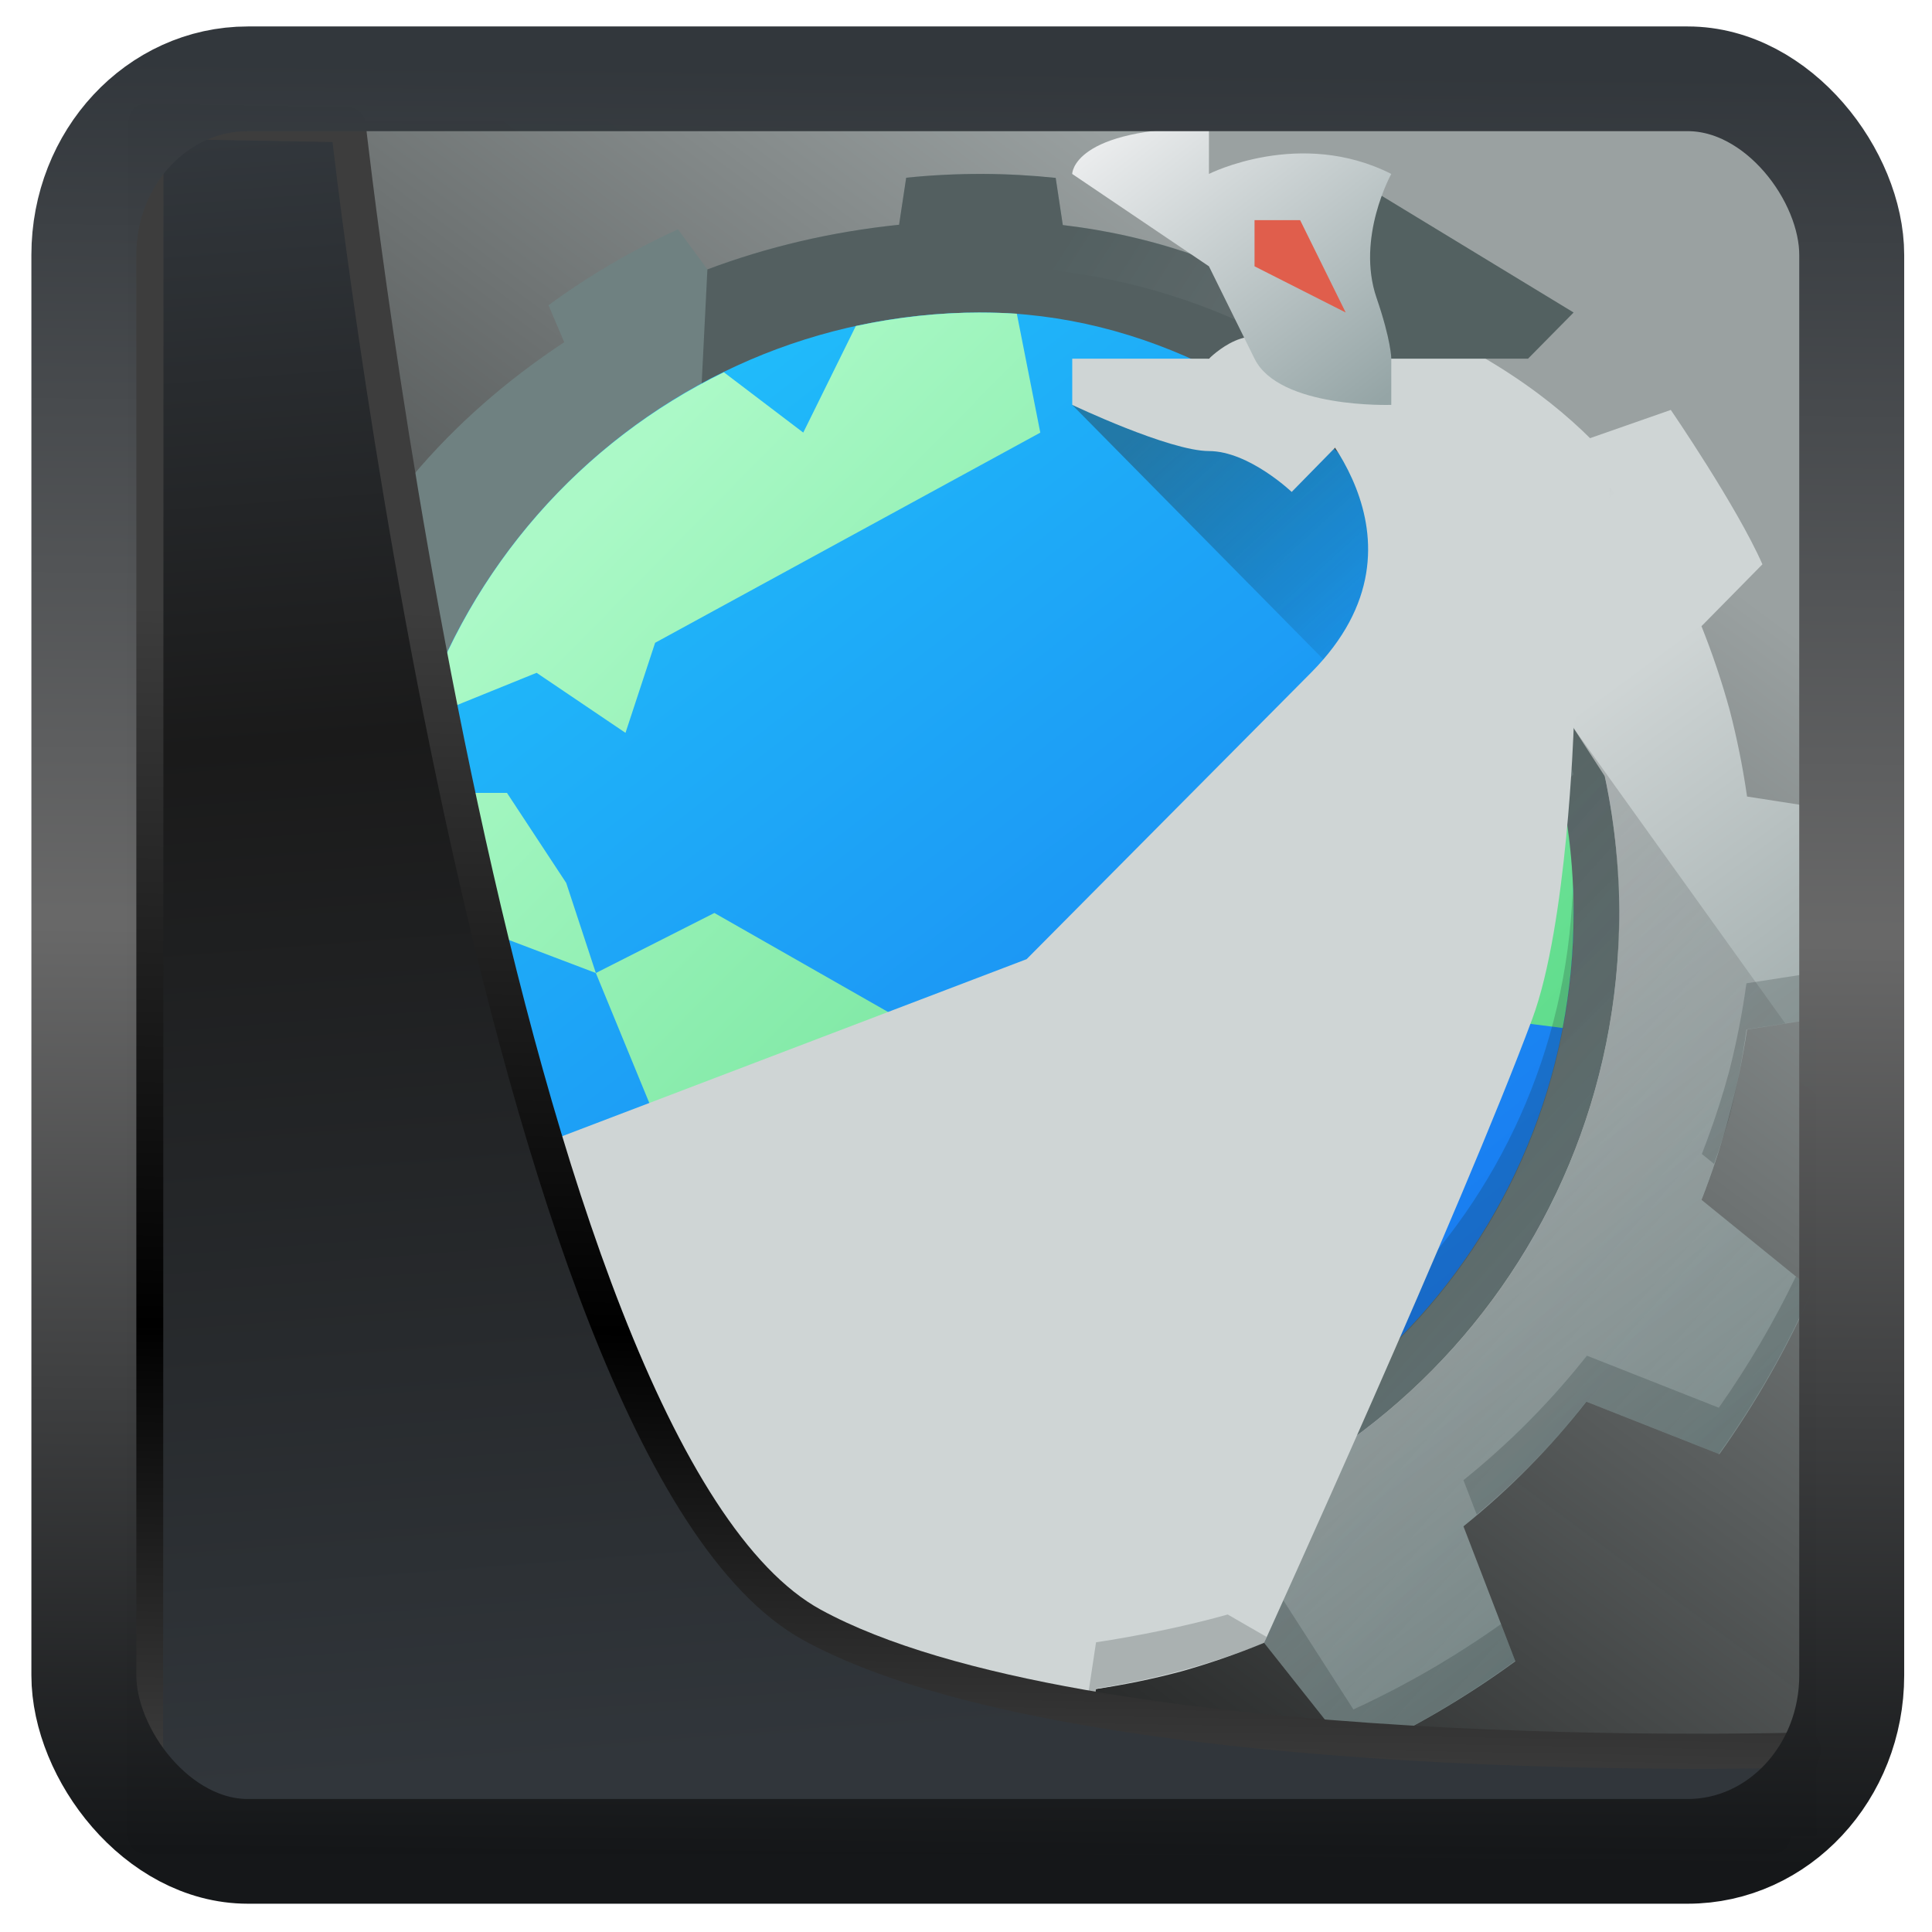 <?xml version="1.0" encoding="UTF-8" standalone="no"?>
<!-- Created with Inkscape (http://www.inkscape.org/) -->

<svg
   width="32"
   height="32"
   version="1.1"
   viewBox="0 0 32 32"
   id="svg22"
   xmlns:xlink="http://www.w3.org/1999/xlink"
   xmlns="http://www.w3.org/2000/svg"
   xmlns:svg="http://www.w3.org/2000/svg">
  <defs
     id="defs12">
    <linearGradient
       id="linearGradient917">
      <stop
         style="stop-color:#000000;stop-opacity:0.996"
         offset="0"
         id="stop913" />
      <stop
         style="stop-color:#9aa1a1;stop-opacity:1"
         offset="1"
         id="stop915" />
    </linearGradient>
    <linearGradient
       id="linearGradient1005-3-3"
       x1="5.253"
       x2="9.382"
       y1="15.383"
       y2="2.942"
       gradientTransform="matrix(1,0,0,1,1.632,-0.617)"
       gradientUnits="userSpaceOnUse">
      <stop
         stop-color="#fa8200"
         offset="0"
         id="stop2" />
      <stop
         stop-color="#ff9600"
         offset=".37"
         id="stop4" />
      <stop
         stop-color="#ffb400"
         offset="1"
         id="stop6" />
    </linearGradient>
    <filter
       id="filter4014"
       x="-0.062"
       y="-0.058"
       width="1.125"
       height="1.115"
       color-interpolation-filters="sRGB">
      <feGaussianBlur
         stdDeviation="1.094"
         id="feGaussianBlur9" />
    </filter>
    <linearGradient
       xlink:href="#linearGradient3487"
       id="linearGradient3403"
       gradientUnits="userSpaceOnUse"
       x1="6.949"
       y1="4.555"
       x2="11.215"
       y2="59.052" />
    <linearGradient
       id="linearGradient3487">
      <stop
         style="stop-color:#32373c;stop-opacity:1"
         offset="0"
         id="stop3481" />
      <stop
         id="stop3483"
         offset="0.368"
         style="stop-color:#1a1a1a;stop-opacity:1" />
      <stop
         style="stop-color:#31363b;stop-opacity:1"
         offset="1"
         id="stop3485" />
    </linearGradient>
    <linearGradient
       xlink:href="#linearGradient20604"
       id="linearGradient20558"
       gradientUnits="userSpaceOnUse"
       x1="25.802"
       y1="20.374"
       x2="25.111"
       y2="58.913" />
    <linearGradient
       id="linearGradient20604">
      <stop
         id="stop20598"
         offset="0"
         style="stop-color:#3d3d3d;stop-opacity:1" />
      <stop
         style="stop-color:#000000;stop-opacity:1"
         offset="0.618"
         id="stop20600" />
      <stop
         id="stop20602"
         offset="1"
         style="stop-color:#3d3d3d;stop-opacity:1" />
    </linearGradient>
    <filter
       style="color-interpolation-filters:sRGB"
       id="filter20720"
       x="-0.017"
       y="-0.016"
       width="1.034"
       height="1.033">
      <feGaussianBlur
         stdDeviation="0.147"
         id="feGaussianBlur20722" />
    </filter>
    <linearGradient
       gradientTransform="translate(0.361,-0.13)"
       xlink:href="#linearGradient4555"
       id="linearGradient4557"
       x1="43.5"
       y1="64.012"
       x2="44.142"
       y2="0.306"
       gradientUnits="userSpaceOnUse" />
    <linearGradient
       id="linearGradient4555">
      <stop
         style="stop-color:#141618;stop-opacity:1"
         offset="0"
         id="stop4551" />
      <stop
         id="stop4559"
         offset="0.518"
         style="stop-color:#686868;stop-opacity:1" />
      <stop
         style="stop-color:#31363b;stop-opacity:1"
         offset="1"
         id="stop4553" />
    </linearGradient>
    <filter
       style="color-interpolation-filters:sRGB"
       id="filter4601"
       x="-0.03"
       width="1.06"
       y="-0.03"
       height="1.06">
      <feGaussianBlur
         stdDeviation="0.015"
         id="feGaussianBlur4603" />
    </filter>
    <linearGradient
       xlink:href="#linearGradient917"
       id="linearGradient919"
       x1="7.401"
       y1="41.743"
       x2="33.063"
       y2="7.107"
       gradientUnits="userSpaceOnUse"
       gradientTransform="scale(0.665)" />
    <linearGradient
       xlink:href="#e"
       id="g"
       y1="12.375"
       x1="13.938"
       y2="28.542"
       x2="28.495"
       gradientUnits="userSpaceOnUse" />
    <linearGradient
       id="e"
       y1="24.827"
       x1="10.281"
       y2="7.355"
       x2="3.574"
       gradientUnits="userSpaceOnUse"
       gradientTransform="matrix(-0.966,0.259,-0.259,-0.966,53.39,40.971)">
      <stop
         stop-color="#cfd5d5"
         id="stop6984" />
      <stop
         offset="1"
         stop-color="#6f8181"
         id="stop6986" />
    </linearGradient>
    <linearGradient
       xlink:href="#c"
       id="j"
       x1="29.654"
       x2="19.887"
       gradientUnits="userSpaceOnUse" />
    <linearGradient
       id="c"
       y1="23"
       x1="24"
       y2="39"
       x2="40"
       gradientUnits="userSpaceOnUse">
      <stop
         stop-color="#292c2f"
         id="stop6974" />
      <stop
         offset="1"
         stop-opacity="0"
         id="stop6976" />
    </linearGradient>
    <linearGradient
       y2="39"
       x2="40"
       y1="23"
       x1="24"
       gradientUnits="userSpaceOnUse"
       id="linearGradient7090"
       xlink:href="#c" />
    <linearGradient
       id="b"
       y1="32.721"
       y2="12.32"
       x1="33.405"
       gradientUnits="userSpaceOnUse"
       x2="17.759">
      <stop
         stop-color="#197cf1"
         id="stop6969" />
      <stop
         offset="1"
         stop-color="#20bcfa"
         id="stop6971" />
    </linearGradient>
    <linearGradient
       id="a"
       y1="12.997"
       y2="32.13"
       x1="17.428"
       x2="36.551"
       gradientUnits="userSpaceOnUse">
      <stop
         stop-color="#abf9c7"
         id="stop6964" />
      <stop
         offset="1"
         stop-color="#54d883"
         id="stop6966" />
    </linearGradient>
    <linearGradient
       y2="7.355"
       x2="3.574"
       y1="24.827"
       x1="10.281"
       gradientTransform="matrix(-0.966,0.259,-0.259,-0.966,53.39,40.971)"
       gradientUnits="userSpaceOnUse"
       id="linearGradient7092"
       xlink:href="#e" />
    <linearGradient
       xlink:href="#c"
       id="h"
       y1="30.991"
       x1="28.476"
       y2="41"
       x2="39.592"
       gradientUnits="userSpaceOnUse" />
    <linearGradient
       xlink:href="#c"
       id="i"
       y1="13"
       x1="28"
       y2="19"
       x2="33.402"
       gradientUnits="userSpaceOnUse" />
    <linearGradient
       xlink:href="#e"
       id="f"
       y1="20.947"
       x1="36.16"
       y2="39.03"
       x2="49.3"
       gradientUnits="userSpaceOnUse" />
    <linearGradient
       id="d"
       y1="12.911"
       x1="32.776"
       y2="6.084"
       x2="27.52"
       gradientUnits="userSpaceOnUse">
      <stop
         stop-color="#95a5a6"
         id="stop6979" />
      <stop
         offset="1"
         stop-color="#eff0f1"
         id="stop6981" />
    </linearGradient>
  </defs>
  <rect
     style="display:inline;fill:url(#linearGradient919);fill-opacity:1;fill-rule:evenodd;stroke:none;stroke-width:0.617;stroke-linejoin:round;stroke-miterlimit:7.8"
     id="rect1192"
     width="27.986"
     height="28.404"
     x="2.103"
     y="2.007"
     ry="0" />
  <g
     transform="matrix(0.755,0,0,0.765,-1.871,-3.239)"
     id="g7088">
    <g
       style="color:#000000"
       id="g7004">
      <circle
         style="fill:#6f8181;stroke-width:3;stroke-linecap:round;stroke-linejoin:round"
         cx="29.394"
         cy="16.971"
         r="14.381"
         transform="rotate(15)"
         id="circle6996" />
      <path
         style="color-interpolation:sRGB;color-interpolation-filters:linearRGB;fill:url(#g);fill-rule:evenodd;color-rendering:auto;image-rendering:auto;shape-rendering:auto;text-rendering:auto"
         d="M 24.04,8 C 23.478,7.998 22.917,8.025 22.358,8.082 L 22.202,9.1 c -1.49,0.152 -2.897,0.482 -4.205,0.967 L 17.351,9.2 c -1,0.449 -1.952,0.999 -2.84,1.643 l 0.345,0.8 c -1.259,0.82 -2.387,1.79 -3.33,2.9 l -1.289,-0.502 c -0.683,0.945 -1.268,1.957 -1.744,3.02 l 0.928,0.744 c -0.6,1.27 -1.027,2.623 -1.24,4.03 l -2.084,0.32 c -0.128,1.226 -0.13,2.463 -0.006,3.689 l 2.041,0.311 c 0.929,8.368 7.211,14.844 15.867,14.844 9.389,0 14,-7.611 14,-17 0,7.732 -6.268,14 -14,14 -7.732,0 -14,-6.268 -14,-14 0,-7.732 6.268,-14 14,-14 7.732,0 14,6.268 14,14 0,-6.538 -4.02,-13.942 -12.205,-14.893 L 25.638,8.085 C 25.107,8.03 24.574,8.001 24.04,7.999"
         id="path6998" />
      <path
         style="opacity:0.4;fill:url(#j);stroke-width:3;stroke-linejoin:round"
         d="M 24.04,8 C 23.478,7.998 22.917,8.025 22.358,8.082 L 22.202,9.1 c -1.49,0.152 -2.897,0.482 -4.205,0.967 l -0.453,8.898 H 34.382 V 13.752 C 32.372,11.328 29.524,9.541 25.794,9.107 L 25.638,8.086 C 25.107,8.031 24.574,8.002 24.04,8"
         id="path7000" />
      <path
         style="opacity:0.2;color-interpolation:sRGB;color-interpolation-filters:linearRGB;fill:url(#linearGradient7090);fill-rule:evenodd;color-rendering:auto;image-rendering:auto;shape-rendering:auto;text-rendering:auto"
         d="M 33.19,14.807 14.803,33.194 25.539,43.928 c 0.169,-0.013 0.338,-0.02 0.506,-0.037 l 0.475,-3.102 c 1.262,-0.189 2.499,-0.519 3.688,-0.984 l 1.957,2.441 c 1.25,-0.561 2.439,-1.25 3.549,-2.055 l -1.135,-2.91 c 1,-0.794 1.91,-1.698 2.709,-2.695 l 2.893,1.127 c 0.803,-1.111 1.491,-2.301 2.051,-3.553 L 39.81,30.219 c 0.237,-0.594 0.439,-1.201 0.607,-1.818 0.158,-0.618 0.283,-1.245 0.371,-1.877 l 3.092,-0.475 c 0.018,-0.17 0.028,-0.34 0.041,-0.51 z"
         id="path7002" />
    </g>
    <rect
       style="fill:url(#b)"
       width="26"
       x="11"
       y="11"
       rx="13"
       height="26"
       id="rect7006" />
    <path
       style="fill:url(#a);fill-rule:evenodd"
       d="m 24,11 c -0.944,0 -1.862,0.104 -2.747,0.293 L 20.1,13.6 18.358,12.294 c -3.124,1.502 -5.544,4.207 -6.665,7.53 l 2.557,-1.023 1.95,1.3 0.65,-1.95 8.45,-4.55 -0.515,-2.575 C 24.525,11.011 24.264,11.001 24,11.001 m 9.627,4.269 -0.527,1.581 0.65,0.65 -2.6,3.9 1.3,4.55 4.311,0.54 C 36.916,25.685 37,24.854 37,24.001 37,21.775 36.443,19.685 35.465,17.856 L 34.4,17.501 34.787,16.725 C 34.439,16.209 34.043,15.73 33.627,15.27 m -22.369,6.131 c -0.143,0.712 -0.225,1.448 -0.248,2.198 l 4.54,1.702 -0.65,-1.95 -1.3,-1.95 z m 4.292,3.9 3.25,7.8 v 2.82 c 1.592,0.692 3.348,1.08 5.2,1.08 0.129,0 0.256,-0.005 0.385,-0.009 l 4.165,-7.141 -10.4,-5.85 z"
       id="path7008" />
    <path
       style="opacity:0.2;fill:#172525"
       d="m 11.03,23.5 c -0.006,0.167 -0.025,0.331 -0.025,0.5 0,7.202 5.798,13 13,13 7.202,0 13,-5.798 13,-13 0,-0.169 -0.019,-0.333 -0.025,-0.5 C 36.717,30.466 31.038,36 24.005,36 16.975,36 11.294,30.466 11.03,23.5"
       id="path7010" />
    <g
       style="color:#000000;stroke-width:3;stroke-linejoin:round"
       id="g7016">
      <path
         style="fill:url(#linearGradient7092)"
         d="m 39.13,13.11 -1.779,0.614 -1.348,3.279 1,3 0.68,1.037 c 0.473,2.176 0.419,4.434 -0.156,6.586 -0.858,3.199 -2.823,5.99 -5.545,7.877 l -2.385,1.401 0.615,2.901 1.959,2.441 c 1.251,-0.558 2.44,-1.242 3.551,-2.043 l -1.139,-2.922 c 0.999,-0.795 1.905,-1.7 2.701,-2.697 l 2.914,1.135 C 41,34.608 41.686,33.418 42.245,32.166 l -2.438,-1.953 c 0.471,-1.188 0.805,-2.426 0.998,-3.689 l 3.07,-0.471 c 0.14,-1.364 0.139,-2.738 -0.002,-4.102 L 40.805,21.48 c -0.092,-0.633 -0.22,-1.26 -0.383,-1.879 -0.172,-0.614 -0.377,-1.217 -0.617,-1.809 l 1.337,-1.34 c -0.558,-1.251 -2.01,-3.343 -2.01,-3.343"
         id="path7012" />
      <path
         style="opacity:0.2;fill:#172525"
         d="m 43.967,23.51 c -0.008,0.514 -0.036,1.027 -0.084,1.539 l -3.092,0.475 c -0.088,0.632 -0.212,1.259 -0.371,1.877 -0.168,0.617 -0.371,1.224 -0.607,1.818 l 0.268,0.215 c 0.124,-0.341 0.238,-0.685 0.34,-1.033 0.159,-0.618 0.283,-1.245 0.371,-1.877 l 3.092,-0.475 c 0.082,-0.844 0.11,-1.692 0.084,-2.539 m -2.092,8.361 c -0.484,0.992 -1.05,1.943 -1.691,2.842 l -2.893,-1.127 c -0.799,0.997 -1.708,1.902 -2.709,2.695 l 0.291,0.744 c 0.886,-0.729 1.696,-1.547 2.418,-2.439 l 2.893,1.127 c 0.804,-1.111 1.491,-2.301 2.051,-3.553 z m -11.539,6.558 c -1.188,0.465 -1.314,1.841 -0.125,1.376 l 1.957,2.441 c 1.25,-0.561 2.439,-1.25 3.549,-2.055 l -0.311,-0.795 c -1.019,0.716 -2.104,1.335 -3.238,1.85 z"
         id="path7014" />
    </g>
    <g
       style="fill-rule:evenodd"
       id="g7022">
      <path
         style="opacity:0.2;fill:url(#h)"
         d="M 37,20 36.773,20.34 37,21 c -0.091,0.091 -0.197,0.18 -0.293,0.27 a 13,13 0 0 1 -0.15,6.096 13,13 0 0 1 -7.41,8.572 l 0.447,0.963 0.615,2.902 1.959,2.441 c 1.251,-0.558 2.44,-1.242 3.551,-2.043 l -1.139,-2.922 c 0.999,-0.795 1.905,-1.7 2.701,-2.697 l 2.914,1.135 c 0.802,-1.111 1.488,-2.301 2.047,-3.553 l -2.438,-1.953 c 0.471,-1.188 0.805,-2.426 0.998,-3.689 l 0.842,-0.129 z"
         id="path7018" />
      <path
         style="opacity:0.4;fill:url(#i)"
         d="m 26,13 7,7 6,-4 -4,-4 -4.563,-0.5 z"
         id="path7020" />
    </g>
    <g
       style="color:#000000;stroke-width:3;stroke-linejoin:round"
       id="g7028">
      <path
         style="fill:url(#f)"
         d="M 37.746,14.12 C 36.857,13.142 35.396,11.959 33,11.001 l -2,2 c 0,0 3.189,2.866 0.242,5.795 L 25,25.001 5.68,32.269 c 0,0 1.318,2.341 2.119,3.451 l 2.922,-1.139 c 0.795,0.999 1.7,1.905 2.697,2.701 l -1.135,2.914 c 1.111,0.802 2.301,1.488 3.553,2.047 l 1.953,-2.438 c 1.188,0.471 2.426,0.805 3.689,0.998 l 0.471,3.07 c 1.364,0.14 2.738,0.139 4.102,-0.002 l 0.471,-3.068 c 0.633,-0.092 1.26,-0.22 1.879,-0.383 0.614,-0.172 1.217,-0.377 1.809,-0.617 0,0 4.354,-9.443 5.885,-13.514 C 36.86,24.253 37.001,20 37.001,20 c 0,0 1.028,-5.075 0.746,-5.881"
         id="path7024" />
      <path
         style="opacity:0.2;fill:#172525"
         d="m 29.412,39.19 c -0.961,0.266 -2.01,0.47 -2.889,0.602 l -0.475,3.102 c -1.363,0.138 -2.736,0.135 -4.098,-0.008 L 21.475,39.794 C 20.843,39.706 20.216,39.582 19.598,39.423 18.981,39.255 18.374,39.052 17.78,38.816 l -1.941,2.422 C 14.703,40.725 13.618,40.106 12.597,39.39 l -0.311,0.797 c 1.111,0.804 2.301,1.491 3.553,2.051 l 1.941,-2.422 c 0.594,0.237 1.201,0.439 1.818,0.607 0.618,0.159 1.245,0.283 1.877,0.371 l 0.475,3.092 c 1.362,0.143 2.735,0.146 4.098,0.008 l 0.475,-3.102 c 1.262,-0.189 2.499,-0.519 3.688,-0.984 l 0.053,-0.133 z m -23.1,-7.148 -0.633,0.229 c 0.733,1.328 1.32,2.23 2.129,3.449 l 2.91,-1.135 c 0.715,0.901 1.519,1.728 2.4,2.467 l 0.295,-0.758 C 12.416,35.495 11.511,34.586 10.718,33.585 L 7.808,34.72 C 7.167,33.822 6.796,33.034 6.312,32.042"
         id="path7026" />
    </g>
    <g
       style="fill-rule:evenodd"
       id="g7038">
      <path
         style="fill:#cfd5d5"
         d="m 32.776,12.911 c 0,0 -1.323,-0.889 -2.197,-1.016 C 30.001,11 29.001,12 29.001,12 h -3 v 1 c 0,0 2.125,0.998 3,1 0.875,0.002 1.814,0.885 1.814,0.885 z"
         id="path7030" />
      <path
         style="fill:#536161"
         d="m 32,8 5,3 -1,1 h -4 l -0.369,-1.635 z"
         id="path7032" />
      <path
         style="fill:url(#d)"
         d="m 33,13 c 0,0 -2.457,0.085 -3,-1 L 29,10 26,8 c 0,0 0,-1 3,-1 v 1 c 0,0 2,-1 4,0 0,0 -0.776,1.38 -0.323,2.684 C 33,11.612 33,12 33,12 Z"
         id="path7034" />
      <path
         style="fill:#e05e4c"
         d="m 30,9 h 1 l 1,2 -2,-1 z"
         id="path7036" />
    </g>
  </g>
  <path
     style="display:inline;mix-blend-mode:normal;fill:url(#linearGradient3403);fill-opacity:1;stroke:url(#linearGradient20558);stroke-width:1.162;stroke-linecap:butt;stroke-linejoin:round;stroke-miterlimit:4;stroke-dasharray:none;stroke-opacity:1;filter:url(#filter20720)"
     d="M 4.704,3.981 4.691,60.802 H 58.595 l 1.022,-2.866 c 0,0 -23.875,0.766 -32.844,-4.14 C 16.258,48.042 11.401,4.098 11.401,4.098 Z"
     id="path1686"
     transform="matrix(0.5,0,0,0.5,0.066,0.017)" />
  <rect
     style="display:inline;fill:none;fill-opacity:1;stroke:url(#linearGradient4557);stroke-width:3.714;stroke-linejoin:round;stroke-miterlimit:7.8;stroke-dasharray:none;stroke-opacity:0.995;filter:url(#filter4601)"
     id="rect4539"
     width="62.567"
     height="62.867"
     x="1.032"
     y="0.596"
     ry="6.245"
     rx="5.803"
     transform="matrix(0.468,0,0,0.467,0.906,1.027)" />
</svg>
